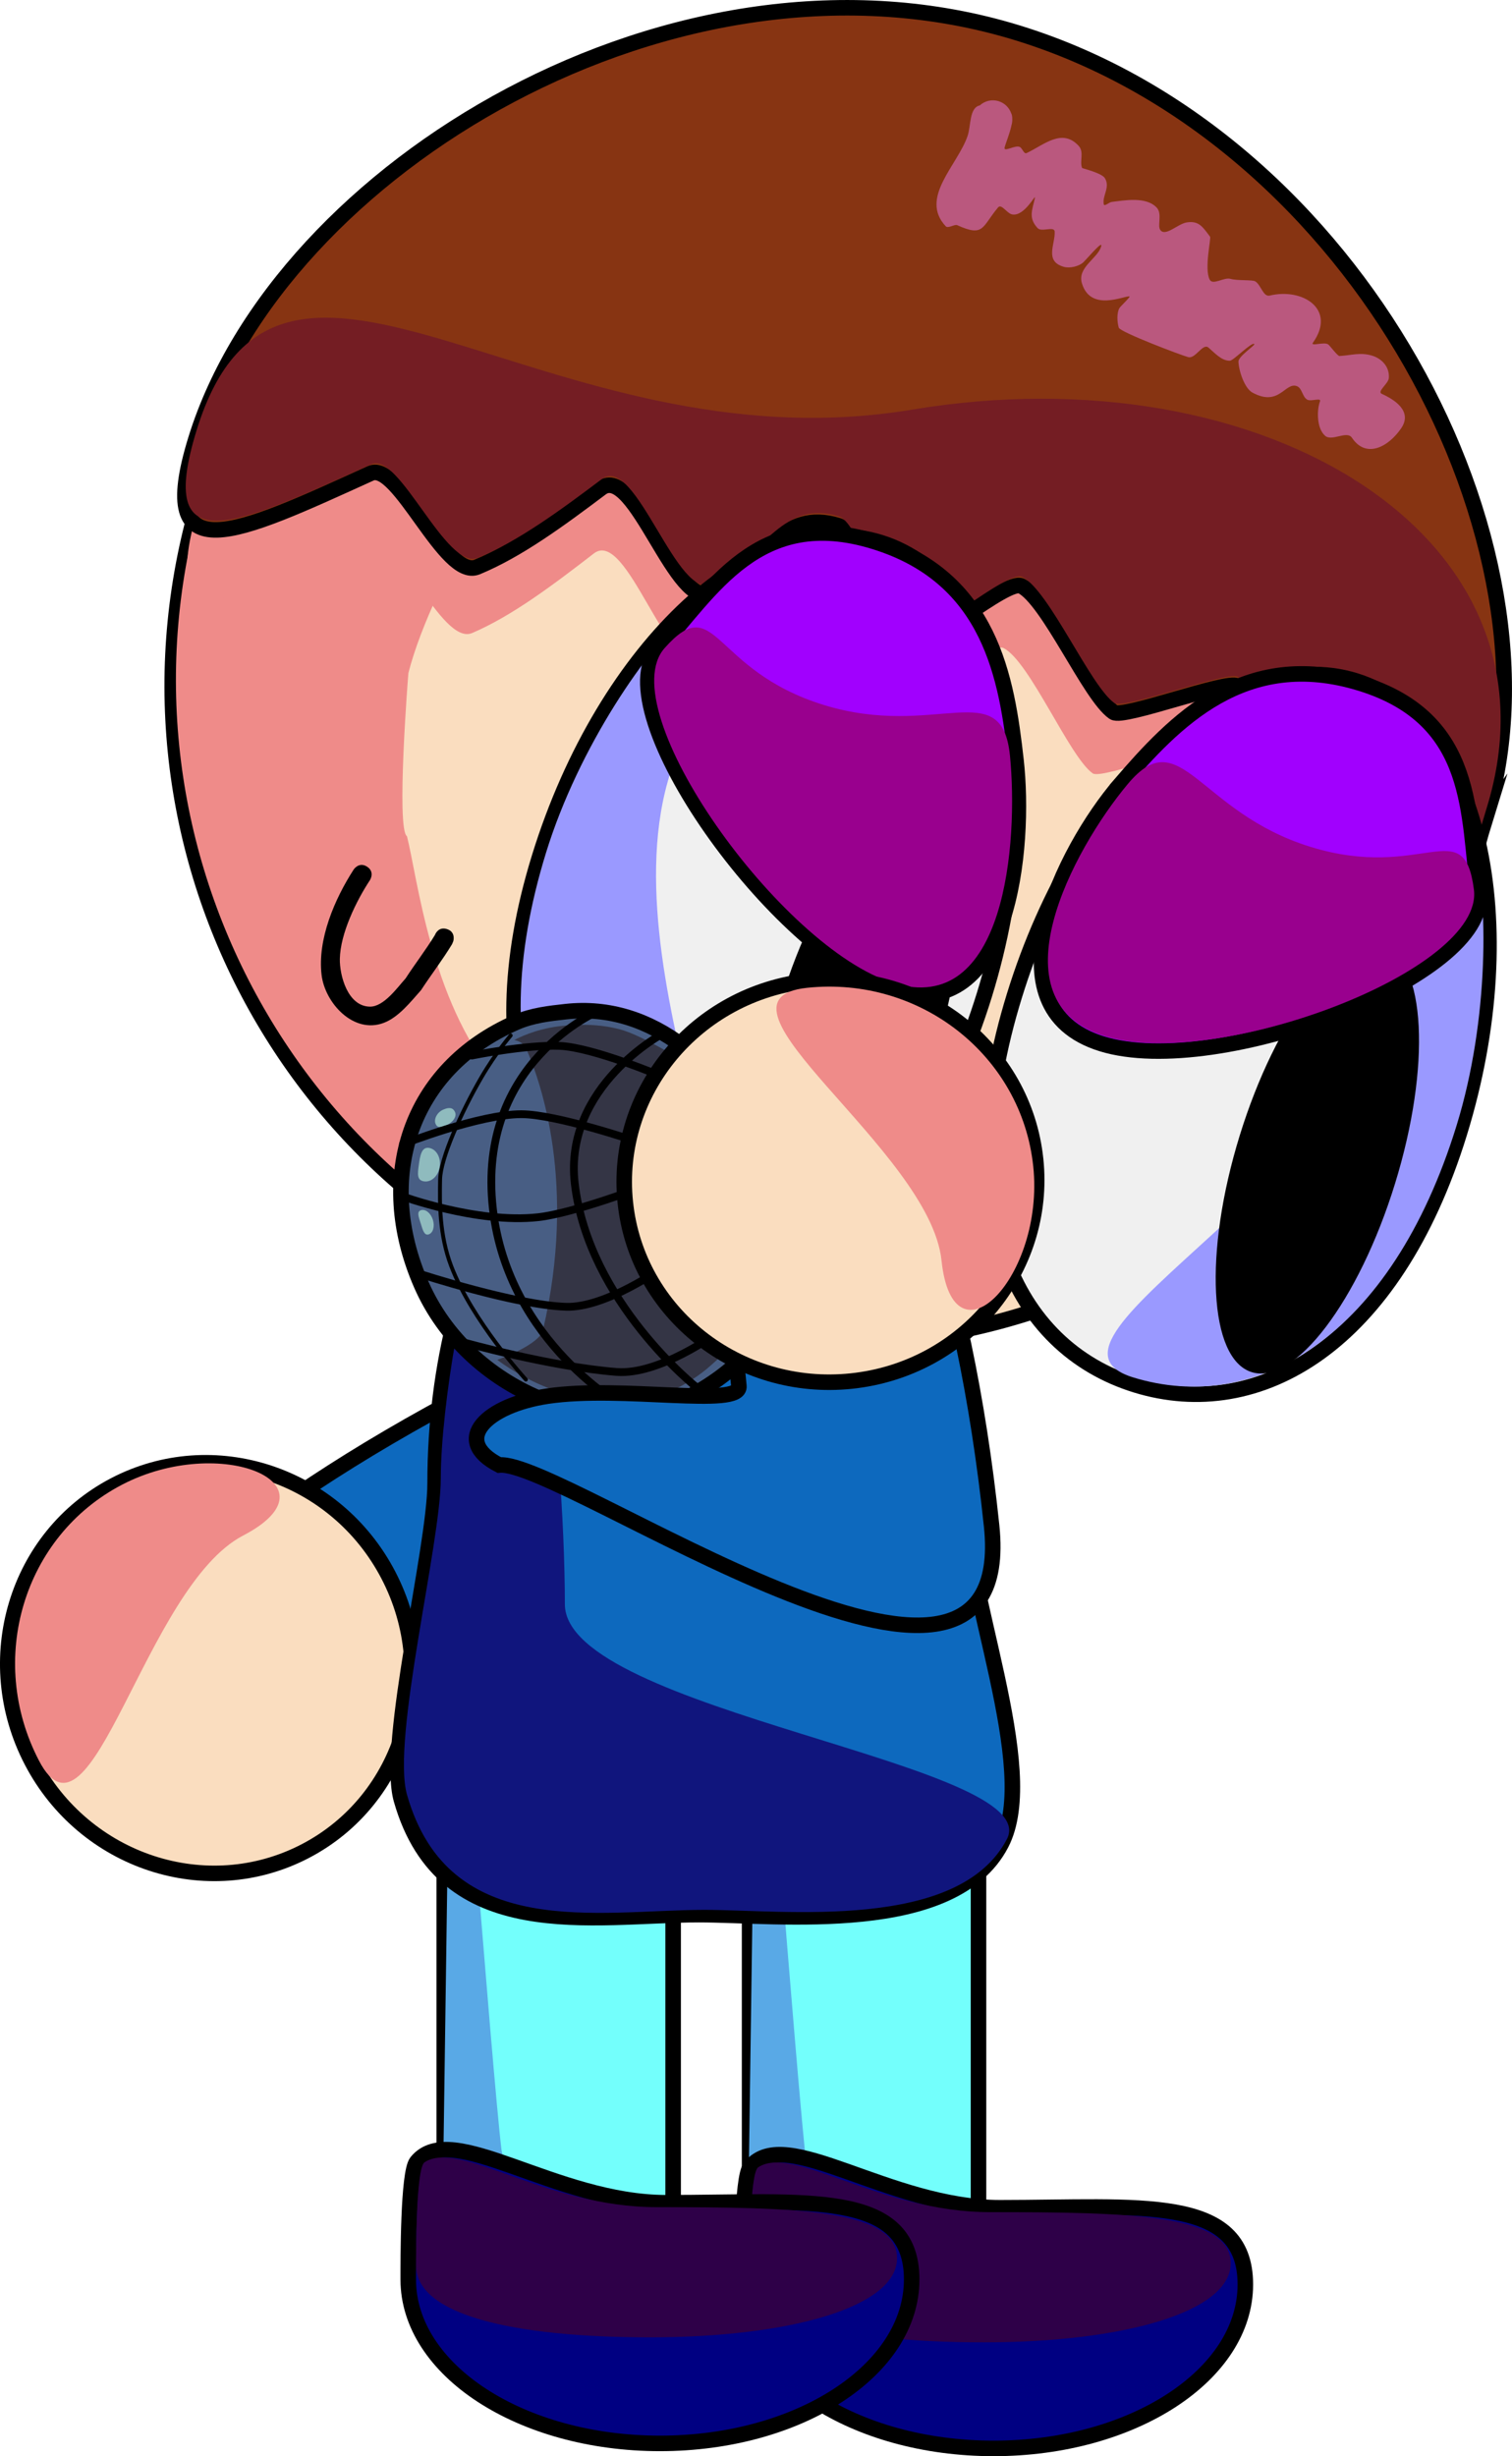 <svg version="1.1" xmlns="http://www.w3.org/2000/svg" xmlns:xlink="http://www.w3.org/1999/xlink" width="194.797" height="316.297" viewBox="0,0,194.797,316.297"><g transform="translate(-211.193,-44.691)"><g data-paper-data="{&quot;isPaintingLayer&quot;:true}" fill-rule="nonzero" stroke-linejoin="miter" stroke-miterlimit="10" stroke-dasharray="" stroke-dashoffset="0" style="mix-blend-mode: normal"><g stroke="#000000" stroke-linecap="butt"><path d="M285.485,249.852c-29.56,15.412 -56.556,22.089 -60.296,14.915c-3.741,-7.175 17.19,-25.485 46.75,-40.897c29.56,-15.412 56.556,-22.089 60.296,-14.915c3.741,7.175 -17.19,25.485 -46.75,40.897z" fill="#0d69be" stroke-width="2"/><path d="M250.536,283.063c-12.688,6.615 -28.474,1.428 -35.26,-11.587c-6.785,-13.014 -2.001,-28.927 10.687,-35.543c12.688,-6.615 28.474,-1.428 35.26,11.587c6.785,13.014 2.001,28.927 -10.687,35.543z" fill="#faddbf" stroke-width="2"/><path d="M242.513,242.433c-12.688,6.615 -19.508,42.012 -26.293,28.998c-6.785,-13.014 -2.001,-28.927 10.687,-35.543c12.688,-6.615 28.294,-0.071 15.606,6.545z" fill="#ef8b89" stroke-width="0"/></g><g stroke="#000000" stroke-linecap="butt"><path d="M307.765,340.835v-95.295h29.492v95.295z" fill="#73fffc" stroke-width="2"/><path d="M307.439,340.217l1.326,-93.786c0,0 5.203,68.112 6.38,77.528c0.26,2.082 2.522,2.79 2.522,2.79l18.607,13.139z" fill="#59a9e6" stroke-width="0"/></g><g stroke="#000000" stroke-linecap="butt"><path d="M268.424,338.413v-95.295h29.492v95.295z" fill="#73fffc" stroke-width="2"/><path d="M268.098,337.795l1.326,-93.786c0,0 5.203,68.112 6.38,77.528c0.26,2.082 2.522,2.79 2.522,2.79l18.607,13.139z" fill="#59a9e6" stroke-width="0"/></g><g stroke="#000000" stroke-linecap="butt"><path d="M335.229,235.696c0,13.803 10.047,36.744 4.95,46.46c-6.234,11.882 -28.612,9.096 -38.94,9.096c-13.663,0 -32.944,4.17 -38.344,-14.832c-2.019,-7.106 4.355,-32.373 4.355,-40.723c0,-30.682 15.218,-55.556 33.99,-55.556c18.772,0 33.99,24.873 33.99,55.556z" fill="#0d69be" stroke-width="2"/><path d="M283.966,251.272c0,13.803 62.042,20.549 56.945,30.265c-6.234,11.882 -28.612,9.096 -38.94,9.096c-13.663,0 -32.944,4.17 -38.344,-14.832c-2.019,-7.106 4.355,-32.373 4.355,-40.723c0,-9.452 3.349,-28.598 5.52,-29.968c5.944,-16.764 10.465,25.14 10.465,46.163z" fill="#10157d" stroke-width="0"/></g><g stroke-linecap="butt"><g stroke="#000000"><g><path d="M237.171,108c13.802,-44.709 61.235,-69.764 105.943,-55.962c44.709,13.802 69.764,61.235 55.962,105.943c-13.802,44.709 -61.235,69.764 -105.943,55.962c-44.709,-13.802 -69.764,-61.235 -55.962,-105.943z" fill="#faddbf" stroke-width="2"/><path d="M237.648,107.237c4.441,-14.384 20.369,-36.633 25.626,-38.374c0.6,-0.199 8.157,-6.807 17.324,-11.006c11.394,-5.219 24.837,-8.195 25.363,-7.826c6.856,4.807 -35.877,56.799 -42.153,81.329c-0.015,0.059 -1.6,20.125 -0.183,21.022c1.358,5.383 3.056,20.989 11.347,31.021c15.451,18.696 40.959,33.241 39.393,33.287c-2.506,0.073 -14.961,-1.721 -20.754,-3.509c-44.709,-13.802 -69.764,-61.235 -55.962,-105.943z" fill="#ef8b89" stroke-width="0"/><path d="M398.711,157.39c-3.429,11.107 -6.121,14.479 -6.103,12.547c0.019,-1.971 2.716,-9.432 -4.319,-16.665c-1.705,-1.753 -11.603,2.986 -13.847,1.008c-1.409,-1.242 -5.266,-12.275 -6.895,-13.485c-1.139,-0.846 -14.367,4.332 -15.572,3.489c-3.004,-2.104 -8.1,-14.404 -11.49,-16.139c-1.867,-0.956 -12.365,8.584 -14.305,7.72c-2.502,-1.115 -6.061,-14.501 -8.676,-15.309c-6.956,-2.147 -9.215,4.492 -15.991,8.686c-4.404,2.725 -9.516,-16.597 -13.809,-13.281c-5.332,4.119 -10.567,8.059 -15.682,10.248c-4.012,1.717 -9.791,-13.59 -13.311,-11.937c-16.997,7.981 -27.324,13.17 -21.964,-4.194c10.778,-34.914 43.784,4.921 90.056,-3.318c44.291,-7.887 82.687,15.716 71.908,50.63z" fill="#ef8b89" stroke-width="0"/></g><path d="M402.629,149.901c-6.927,22.438 3.67,10.254 -10.703,-4.204c-1.759,-1.769 -11.86,2.907 -14.173,0.908c-1.453,-1.256 -5.483,-12.342 -7.161,-13.567c-1.173,-0.857 -14.681,4.236 -15.92,3.381c-3.092,-2.131 -8.402,-14.497 -11.886,-16.261c-1.919,-0.972 -12.599,8.512 -14.592,7.631c-2.571,-1.136 -6.314,-14.58 -8.999,-15.408c-7.139,-2.204 -9.403,4.434 -16.312,8.588c-4.489,2.699 -9.868,-16.706 -14.24,-13.414c-5.429,4.088 -10.762,7.999 -15.983,10.155c-4.096,1.691 -10.128,-13.694 -13.72,-12.063c-17.346,7.873 -27.883,12.997 -22.523,-4.366c10.778,-34.914 62.058,-65.883 105.941,-52.336c43.883,13.547 71.048,66.044 60.27,100.958z" fill="#873412" stroke-width="2"/><path d="M402.735,148.717c-6.927,22.438 3.67,10.254 -10.703,-4.204c-1.759,-1.769 -11.86,2.907 -14.173,0.908c-1.453,-1.256 -5.483,-12.342 -7.161,-13.567c-1.173,-0.857 -14.681,4.236 -15.92,3.381c-3.092,-2.131 -8.402,-14.497 -11.886,-16.261c-1.919,-0.972 -12.599,8.512 -14.592,7.631c-2.571,-1.136 -6.314,-14.58 -8.999,-15.408c-7.139,-2.204 -9.403,4.434 -16.312,8.588c-4.489,2.699 -9.868,-16.706 -14.24,-13.414c-5.429,4.088 -10.762,7.999 -15.983,10.155c-4.096,1.691 -10.128,-13.694 -13.72,-12.063c-17.346,7.873 -27.883,12.997 -22.523,-4.366c10.778,-34.914 44.874,5.257 92.197,-2.657c45.298,-7.576 84.792,16.365 74.014,51.28z" fill="#741d23" stroke-width="0"/></g><path d="M341.568,59.563c0.028,0.13 0.04,0.273 0.039,0.426c0.014,0.275 -0.019,0.558 -0.102,0.837c-0.231,1.118 -0.784,2.388 -0.886,2.872c-0.134,0.635 1.358,-0.363 1.946,-0.088c0.36,0.169 0.531,0.961 0.891,0.793c2.188,-1.019 4.564,-3.279 6.717,-0.915c0.713,0.783 0.088,2.006 0.426,2.827c0.028,0.069 2.533,0.639 2.945,1.324c0.71,1.18 -0.359,2.246 -0.152,3.349c0.066,0.353 0.679,-0.253 1.036,-0.295c1.587,-0.185 4.411,-0.738 5.791,0.736c0.727,0.777 0.079,2.264 0.433,2.835c0.621,1.002 2.25,-0.734 3.413,-0.927c1.609,-0.267 2.097,0.617 3.024,1.831c0.16,0.209 -0.767,4.088 -0.055,5.519c0.4,0.805 1.831,-0.333 2.694,-0.083c0.861,0.25 2.808,0.095 3.181,0.318c0.747,0.448 1.018,2.031 1.866,1.831c4.33,-1.023 8.595,1.81 5.57,6.067c-0.383,0.539 1.432,-0.158 1.97,0.226c0.208,0.149 1.207,1.505 1.449,1.49c1.586,-0.099 2.695,-0.507 4.216,-0.042c1.264,0.387 2.256,1.472 2.142,2.881c-0.06,0.741 -1.579,1.734 -0.901,2.039c1.598,0.718 3.988,2.216 2.502,4.412c-1.614,2.385 -4.517,3.989 -6.359,1.232c-0.639,-0.956 -2.568,0.508 -3.442,-0.24c-1.12,-0.958 -1.083,-3.341 -0.668,-4.445c0.192,-0.51 -1.136,0.041 -1.622,-0.206c-0.654,-0.332 -0.66,-1.476 -1.343,-1.744c-1.527,-0.6 -2.262,2.72 -5.743,0.822c-1.028,-0.56 -1.761,-2.826 -1.799,-3.987c-0.023,-0.674 2.164,-2.105 2.044,-2.252c-0.291,-0.358 -2.693,2.128 -3.143,2.138c-1.081,0.024 -1.94,-0.996 -2.767,-1.694c-0.73,-0.616 -1.659,1.466 -2.587,1.235c-0.819,-0.204 -8.795,-3.22 -8.967,-3.8c-0.21,-0.707 -0.276,-1.886 0.084,-2.518c0.129,-0.227 1.476,-1.471 1.296,-1.506c-0.637,-0.122 -5.016,2.051 -6.129,-1.698c-0.605,-2.039 1.99,-3.152 2.473,-4.702c0.298,-0.958 -1.554,1.274 -2.264,1.982c-0.545,0.544 -1.756,0.824 -2.504,0.619c-2.584,-0.707 -1.122,-2.936 -1.212,-4.549c-0.042,-0.744 -1.683,0.103 -2.192,-0.441c-1.245,-1.331 -0.677,-2.374 -0.356,-3.879c0.147,-0.689 -1.325,2.433 -2.946,2.107c-0.657,-0.132 -1.367,-1.414 -1.798,-0.9c-2.099,2.5 -1.782,3.866 -5.268,2.286c-0.336,-0.152 -1.169,0.472 -1.478,0.141c-3.423,-3.658 1.518,-7.832 2.816,-11.626c0.458,-1.338 0.197,-3.631 1.578,-3.939c0.633,-0.576 1.545,-0.811 2.422,-0.541c0.777,0.24 1.353,0.825 1.612,1.534c0.048,0.096 0.086,0.197 0.109,0.305z" fill="#ba587e" stroke="none" stroke-width="0.5"/></g><g stroke="#000000" stroke-linecap="butt"><path d="M338.017,172.8c-8.424,27.288 -25.352,37.479 -41.183,32.592c-15.831,-4.887 -24.571,-23.002 -16.147,-50.29c8.424,-27.288 28.087,-45.448 43.918,-40.56c15.831,4.887 21.836,30.971 13.412,58.259z" fill="#f0f0f0" stroke-width="2"/><path d="M299.118,140.297c-12.439,25.708 14.4,69.376 -1.431,64.489c-15.831,-4.887 -24.571,-23.002 -16.147,-50.29c8.424,-27.288 35.562,-51.364 17.579,-14.199z" fill="#9a99ff" stroke-width="0"/></g><path d="M331.867,179.518c-4.667,15.118 -12.931,25.991 -18.458,24.285c-5.527,-1.706 -6.223,-15.345 -1.556,-30.463c4.667,-15.118 12.931,-25.991 18.458,-24.285c5.527,1.706 6.223,15.345 1.556,30.463z" fill="#000000" stroke="none" stroke-width="0" stroke-linecap="butt"/><g stroke="#000000" stroke-linecap="butt"><path d="M342.09,142.624c1.243,11.09 -0.783,34.162 -15.795,29.528c-15.011,-4.634 -37.441,-36.041 -30.262,-43.888c6.831,-7.466 12.806,-18.463 27.817,-13.829c15.011,4.634 17.055,17.62 18.24,28.189z" fill="#a100fe" stroke-width="2"/><path d="M341.311,142.013c1.098,11.045 -0.548,33.738 -15.047,29.262c-14.499,-4.476 -36.469,-35.244 -29.438,-43.136c6.69,-7.51 5.983,2.854 20.482,7.33c14.499,4.476 22.956,-3.982 24.003,6.545z" fill="#99008e" stroke-width="0"/></g><g data-paper-data="{&quot;index&quot;:null}" stroke="#000000" stroke-linecap="butt"><path d="M385.802,132.348c15.831,4.887 21.836,30.971 13.412,58.259c-8.424,27.288 -25.855,37.324 -41.686,32.436c-15.831,-4.887 -24.069,-22.847 -15.644,-50.135c8.424,-27.288 28.087,-45.448 43.918,-40.56z" fill="#f0f0f0" stroke-width="2"/><path d="M398.851,189.626c-8.424,27.288 -25.855,37.324 -41.686,32.436c-15.831,-4.887 30.953,-25.827 35.17,-54.073c6.096,-40.835 14.94,-5.651 6.516,21.637z" fill="#9a99ff" stroke-width="0"/></g><path d="M389.365,166.644c5.527,1.706 6.223,15.345 1.556,30.463c-4.667,15.118 -12.931,25.991 -18.458,24.285c-5.527,-1.706 -6.223,-15.345 -1.556,-30.463c4.667,-15.118 12.931,-25.991 18.458,-24.285z" data-paper-data="{&quot;index&quot;:null}" fill="#000000" stroke="none" stroke-width="0" stroke-linecap="butt"/><g data-paper-data="{&quot;index&quot;:null}" stroke="#000000" stroke-linecap="butt"><path d="M355.53,145.687c6.937,-8.062 15.944,-17.636 30.956,-13.001c15.011,4.634 13.748,17.086 15.181,27.103c1.506,10.528 -33.52,23.949 -48.531,19.315c-15.011,-4.634 -4.884,-24.957 2.395,-33.416z" fill="#a100fe" stroke-width="2"/><path d="M356.517,145.621c6.798,-8.104 9.016,3.649 23.515,8.125c14.499,4.476 19.757,-4.482 21.05,5.491c1.358,10.482 -33.085,23.338 -47.584,18.862c-14.499,-4.476 -4.114,-23.974 3.019,-32.478z" fill="#99008e" stroke-width="0"/></g><path d="M371.636,338.87c0,11.663 -14.52,21.117 -32.431,21.117c-17.911,0 -32.431,-9.455 -32.431,-21.117c0,-2.331 -0.033,-13.76 1.09,-15.138c4.495,-5.516 17.818,5.261 32.148,5.261c17.911,0 31.624,-1.786 31.624,9.877z" fill="#000082" stroke="#000000" stroke-width="2" stroke-linecap="butt"/><path d="M369.75,336.138c0,6.308 -13.891,10.19 -31.802,10.19c-17.911,0 -30.166,-2.957 -30.166,-9.266c0,-1.261 -0.033,-12.526 1.09,-13.272c4.495,-2.984 15.553,5.773 29.883,5.773c17.911,0 30.994,0.266 30.994,6.575z" fill="#2e0048" stroke="#000000" stroke-width="0" stroke-linecap="butt"/><path d="M328.649,338.225c0,11.663 -14.52,21.117 -32.431,21.117c-17.911,0 -32.431,-9.455 -32.431,-21.117c0,-2.331 -0.033,-13.76 1.09,-15.138c4.495,-5.516 17.818,5.261 32.148,5.261c17.911,0 31.624,-1.786 31.624,9.877z" fill="#000082" stroke="#000000" stroke-width="2" stroke-linecap="butt"/><path d="M326.763,335.493c0,6.308 -13.891,10.19 -31.802,10.19c-17.911,0 -30.166,-2.957 -30.166,-9.266c0,-1.261 -0.033,-12.526 1.09,-13.272c4.495,-2.984 15.553,5.773 29.883,5.773c17.911,0 30.994,0.266 30.994,6.575z" fill="#2e0048" stroke="#000000" stroke-width="0" stroke-linecap="butt"/><g><g><path d="M309.726,193.529c6.048,13.822 2.629,24.936 -10.761,31.555c-10.473,5.177 -27.446,-1.144 -33.493,-14.966c-6.048,-13.822 -1.509,-27.771 12.175,-33.758c2.14,-0.936 4.393,-1.165 6.448,-1.394c11.089,-1.232 20.53,6.902 25.631,18.563z" fill="#485e84" stroke="#000000" stroke-width="2" stroke-linecap="butt"/><path d="M275.257,219.804c0,0 5.435,-1.896 5.891,-3.847c4.378,-18.711 -0.283,-31.958 -2.159,-36.222c-0.426,-0.969 -1.54,-1.11 -1.54,-1.11c0,0 1.837,-1.046 4.526,-1.575c2.862,-0.563 6.67,-0.585 9.598,0.351c3.344,1.069 10.363,5.568 10.363,5.568l11.288,17.648c0,0 -3.803,12.903 -5.094,14.644c-1.265,1.705 -3.252,3.359 -5.293,5.203c-3.169,2.863 -7.385,4.547 -10.252,4.819c-3.659,0.348 -8.197,-0.729 -11.702,-2.239c-3.262,-1.405 -5.626,-3.24 -5.626,-3.24z" fill="#343545" stroke="none" stroke-width="0" stroke-linecap="butt"/><path d="M296.594,207.893c0,0 -7.337,5.25 -12.49,5.079c-6.523,-0.217 -18.846,-4.246 -18.846,-4.246" fill="none" stroke="#000000" stroke-width="1" stroke-linecap="round"/><path d="M271.981,180.621c0,0 7.008,-1.421 11.302,-1.245c4.335,0.178 13.268,3.967 13.268,3.967" fill="none" stroke="#000000" stroke-width="1" stroke-linecap="round"/><path d="M303.641,216.301c0,0 -7.451,5.502 -13.024,5.062c-8.551,-0.676 -19.716,-3.814 -19.716,-3.814" fill="none" stroke="#000000" stroke-width="1" stroke-linecap="round"/><path d="M291.845,226.019c0,0 -15.165,-8.336 -17.148,-25.645c-2.172,-18.96 13.758,-25.573 13.758,-25.573" fill="none" stroke="#000000" stroke-width="1" stroke-linecap="round"/><path d="M301.001,223.4c0,0 -13.976,-11.024 -15.758,-26.294c-1.463,-12.538 11.433,-19.364 11.433,-19.364" fill="none" stroke="#000000" stroke-width="1" stroke-linecap="round"/><path d="M267.849,194.905c-0.165,1.192 -1.064,2.051 -2.008,1.92c-0.943,-0.131 -0.857,-0.922 -0.691,-2.114c0.165,-1.192 0.347,-2.332 1.29,-2.201c0.943,0.131 1.574,1.203 1.408,2.395z" fill="#8fbbbe" stroke="none" stroke-width="0" stroke-linecap="butt"/><path d="M269.82,187.907c0.241,0.551 -0.234,1.291 -1.06,1.653c-0.827,0.362 -1.214,0.395 -1.455,-0.156c-0.241,-0.551 0.161,-1.457 0.987,-1.819c0.827,-0.362 1.287,-0.229 1.528,0.322z" fill="#8fbbbe" stroke="none" stroke-width="0" stroke-linecap="butt"/><path d="M266.961,201.766c0.272,0.86 0.027,1.705 -0.547,1.886c-0.574,0.181 -0.76,-0.588 -1.031,-1.448c-0.272,-0.86 -0.526,-1.486 0.048,-1.667c0.574,-0.181 1.259,0.37 1.53,1.23z" fill="#8fbbbe" stroke="none" stroke-width="0" stroke-linecap="butt"/><path d="M278.946,222.351c0,0 -6.921,-7.535 -9.621,-14.615c-1.531,-4.014 -1.494,-8.081 -1.432,-11.163c0.055,-2.726 2.753,-8.722 5.295,-13.096c1.872,-3.221 3.802,-5.443 3.802,-5.443" fill="none" stroke="#000000" stroke-width="0.5" stroke-linecap="round"/><path d="M263.106,192.033c0,0 9.842,-3.862 15.247,-3.861c4.554,0.001 14.925,3.538 14.925,3.538" fill="none" stroke="#000000" stroke-width="1" stroke-linecap="round"/><path d="M294.037,197.52c0,0 -9.037,3.431 -13.532,3.918c-7.894,0.857 -17.658,-2.754 -17.658,-2.754" fill="none" stroke="#000000" stroke-width="1" stroke-linecap="round"/></g><g stroke="#000000" stroke-linecap="butt"><path d="M306.387,223.188c-3.476,-33.155 3.648,-39.658 11.695,-40.502c8.047,-0.844 17.389,25.349 20.865,58.504c3.476,33.155 -55.391,-8.68 -63.438,-7.836c-6.308,-3.246 -1.548,-7.711 6.225,-8.872c9.585,-1.432 24.95,1.54 24.653,-1.294z" fill="#0d69be" stroke-width="2"/><path d="M291.754,199.541c-1.492,-14.231 9.132,-27.008 23.729,-28.538c14.597,-1.53 27.64,8.765 29.132,22.996c1.492,14.231 -9.132,27.008 -23.729,28.538c-14.597,1.53 -27.64,-8.765 -29.132,-22.996z" fill="#faddbf" stroke-width="2"/><path d="M332.491,207.003c-1.492,-14.231 -31.91,-33.576 -17.312,-35.107c14.597,-1.53 27.64,8.765 29.132,22.996c1.492,14.231 -10.327,26.342 -11.82,12.111z" fill="#ef8b89" stroke-width="0"/></g></g><path d="M267.226,165.095c0.097,-0.241 0.513,-1.08 1.54,-0.763c1.194,0.369 0.826,1.563 0.826,1.563l-0.155,0.376c-1.241,2.049 -2.699,3.938 -4.009,5.939c-1.33,1.487 -2.86,3.467 -4.79,4.2c-3.908,1.484 -7.58,-2.57 -8.013,-6.158c-0.554,-4.592 1.675,-9.78 4.132,-13.585c0,0 0.683,-1.047 1.73,-0.364c1.047,0.683 0.364,1.73 0.364,1.73c-1.757,2.665 -3.817,6.878 -3.876,10.143c-0.038,2.119 1.002,6.093 3.86,6.147c1.803,0.034 3.563,-2.475 4.61,-3.635c1.227,-1.891 2.605,-3.668 3.782,-5.593z" fill="#000000" stroke="none" stroke-width="0.5" stroke-linecap="butt"/></g></g></svg>